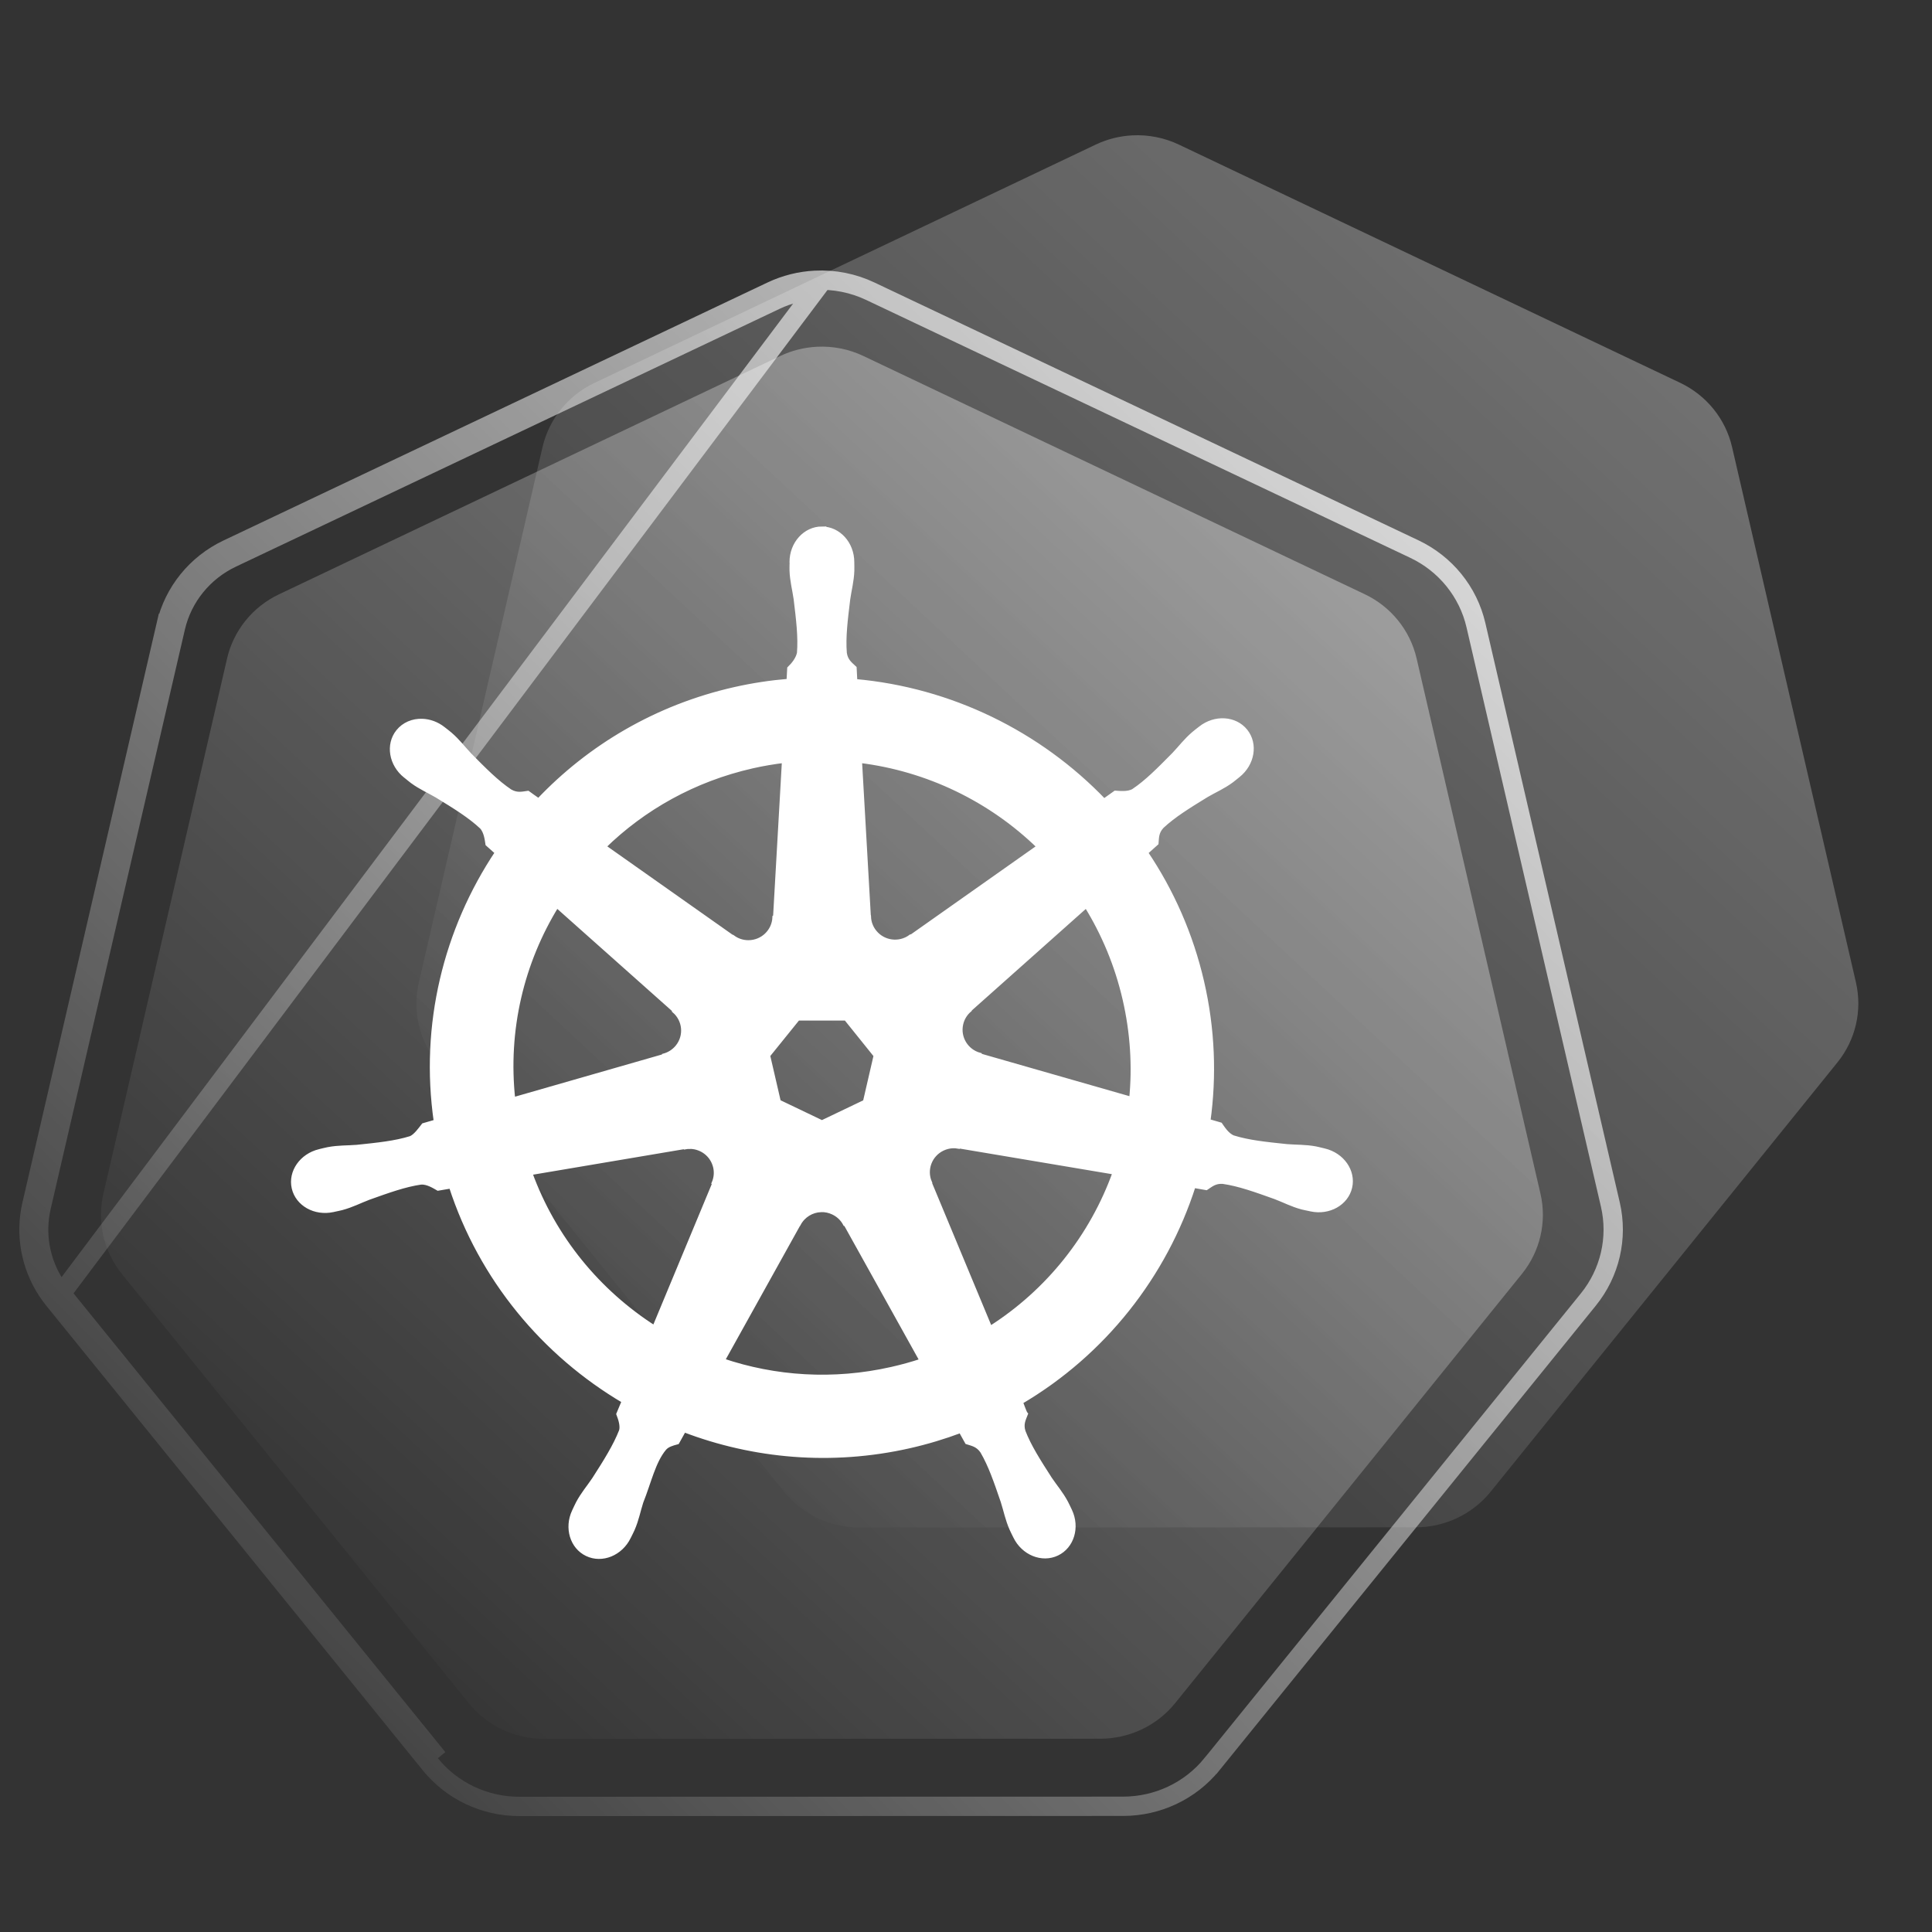 <svg width="100" height="100" viewBox="0 0 100 100" fill="none" xmlns="http://www.w3.org/2000/svg">
<rect x="0" y="0" width="100" height="100" fill="#333333" stroke="none"/>
<path opacity="0.4" d="M58.614 7.006C57.954 7.039 57.307 7.202 56.712 7.485L30.766 19.822C29.405 20.468 28.417 21.691 28.081 23.144L21.679 50.855C21.381 52.145 21.624 53.498 22.352 54.609C22.439 54.743 22.534 54.873 22.635 54.999L40.593 77.218C41.535 78.382 42.962 79.061 44.472 79.061L73.273 79.054C74.782 79.055 76.21 78.378 77.152 77.215L95.104 54.992C96.046 53.827 96.399 52.302 96.063 50.848L89.651 23.137C89.315 21.684 88.327 20.462 86.967 19.815L61.019 7.485C60.27 7.129 59.443 6.964 58.612 7.006H58.614Z" fill="url(#paint0_linear_1939_35825)"/>
<path opacity="0.5" d="M42.285 17.948C41.626 17.981 40.979 18.143 40.383 18.427L14.438 30.763C13.077 31.41 12.089 32.632 11.753 34.085L5.351 61.796C5.053 63.086 5.296 64.44 6.024 65.55C6.111 65.684 6.206 65.814 6.307 65.94L24.265 88.159C25.207 89.324 26.634 90.002 28.144 90.002L56.945 89.996C58.453 89.997 59.882 89.32 60.824 88.156L78.776 65.934C79.718 64.768 80.071 63.243 79.735 61.789L73.323 34.079C72.986 32.626 71.999 31.403 70.639 30.757L44.691 18.427C43.942 18.07 43.115 17.906 42.284 17.948H42.285Z" fill="url(#paint1_linear_1939_35825)"/>
<path opacity="0.8" d="M2.866 66.533C2.96 66.678 3.063 66.819 3.172 66.955M2.866 66.533C2.075 65.331 1.811 63.865 2.135 62.469M2.866 66.533L2.448 66.807C2.448 66.807 2.448 66.807 2.447 66.806M2.866 66.533L2.447 66.805C2.447 66.806 2.447 66.806 2.447 66.806M3.172 66.955L42.207 15.008C41.496 15.045 40.799 15.221 40.156 15.525L11.997 28.878M3.172 66.955L22.663 91.005L3.172 66.955ZM2.135 62.469L9.083 32.474M2.135 62.469L1.648 62.356M2.135 62.469L1.648 62.356M9.083 32.474C9.448 30.902 10.521 29.578 11.997 28.878M9.083 32.474L8.596 32.361L1.648 62.356M9.083 32.474L8.596 32.361C8.995 30.638 10.171 29.191 11.783 28.427M11.997 28.878L11.783 28.427L11.783 28.427M11.997 28.878L11.783 28.427M58.13 93.493C59.917 93.494 61.61 92.695 62.728 91.317L62.729 91.317L82.213 67.263C83.331 65.882 83.752 64.074 83.352 62.349L76.393 32.354L76.393 32.354C75.993 30.631 74.819 29.184 73.207 28.42L73.207 28.42L45.045 15.073C45.045 15.073 45.045 15.073 45.045 15.073C44.158 14.652 43.178 14.458 42.194 14.508L42.194 14.508C41.413 14.547 40.648 14.739 39.942 15.073L39.942 15.073L11.783 28.427M58.13 93.493L58.13 92.993L58.13 93.493H58.13ZM58.13 93.493L26.873 93.5C25.085 93.5 23.393 92.699 22.275 91.32L22.274 91.32L2.784 67.269L2.783 67.268C2.664 67.12 2.551 66.966 2.447 66.806M2.447 66.806C1.583 65.491 1.293 63.886 1.648 62.356M1.648 62.356C1.648 62.356 1.648 62.356 1.648 62.356M1.648 62.356L1.648 62.356" stroke="url(#paint2_linear_1939_35825)"/>
<path d="M42.543 27.375C41.685 27.375 40.989 28.144 40.99 29.092C40.99 29.107 40.994 29.121 40.994 29.135C40.992 29.264 40.986 29.42 40.99 29.532C41.011 30.079 41.131 30.497 41.203 31.001C41.333 32.08 41.443 32.974 41.375 33.805C41.309 34.119 41.078 34.405 40.87 34.604L40.834 35.258C39.902 35.335 38.964 35.475 38.027 35.687C33.995 36.597 30.522 38.664 27.879 41.455C27.707 41.339 27.408 41.124 27.319 41.059C27.041 41.096 26.761 41.181 26.396 40.97C25.701 40.504 25.067 39.861 24.302 39.088C23.951 38.718 23.697 38.365 23.28 38.008C23.186 37.927 23.041 37.818 22.935 37.734C22.609 37.476 22.225 37.341 21.853 37.329C21.375 37.313 20.917 37.498 20.615 37.874C20.08 38.542 20.252 39.561 20.996 40.152C21.004 40.158 21.012 40.163 21.02 40.169C21.122 40.251 21.247 40.357 21.341 40.427C21.784 40.752 22.188 40.918 22.628 41.176C23.558 41.746 24.327 42.22 24.938 42.791C25.177 43.043 25.218 43.489 25.25 43.682L25.748 44.125C23.084 48.115 21.85 53.044 22.579 58.067L21.93 58.255C21.759 58.474 21.515 58.821 21.263 58.925C20.463 59.175 19.565 59.267 18.479 59.38C17.969 59.422 17.529 59.397 16.989 59.498C16.87 59.52 16.704 59.564 16.573 59.594C16.569 59.594 16.565 59.597 16.561 59.598C16.553 59.6 16.545 59.603 16.537 59.604C15.622 59.824 15.034 60.662 15.223 61.486C15.412 62.311 16.306 62.813 17.228 62.615C17.234 62.614 17.244 62.613 17.251 62.612C17.262 62.61 17.27 62.605 17.281 62.603C17.409 62.574 17.57 62.544 17.682 62.514C18.213 62.372 18.599 62.164 19.075 61.983C20.103 61.616 20.954 61.309 21.783 61.19C22.129 61.163 22.495 61.402 22.676 61.504L23.354 61.389C24.911 66.194 28.176 70.079 32.309 72.516L32.027 73.191C32.129 73.453 32.24 73.805 32.165 74.064C31.863 74.842 31.348 75.663 30.759 76.578C30.475 77.001 30.184 77.329 29.927 77.813C29.865 77.93 29.787 78.107 29.727 78.23C29.328 79.079 29.621 80.059 30.387 80.425C31.16 80.795 32.116 80.405 32.532 79.554C32.532 79.553 32.535 79.552 32.535 79.55C32.535 79.55 32.535 79.548 32.535 79.547C32.594 79.427 32.677 79.268 32.727 79.154C32.947 78.652 33.02 78.222 33.175 77.737C33.586 76.71 33.812 75.632 34.377 74.961C34.532 74.778 34.785 74.707 35.046 74.637L35.398 74.003C39.002 75.38 43.036 75.749 47.065 74.839C47.985 74.631 48.872 74.362 49.73 74.04C49.828 74.214 50.012 74.55 50.061 74.634C50.328 74.721 50.617 74.765 50.854 75.112C51.278 75.832 51.567 76.683 51.919 77.711C52.074 78.196 52.151 78.626 52.371 79.128C52.42 79.242 52.504 79.403 52.563 79.524C52.976 80.378 53.937 80.77 54.71 80.399C55.477 80.031 55.77 79.053 55.37 78.203C55.311 78.081 55.229 77.903 55.168 77.787C54.911 77.303 54.62 76.979 54.335 76.555C53.747 75.64 53.259 74.879 52.958 74.101C52.831 73.7 52.979 73.45 53.077 73.191C53.018 73.124 52.892 72.745 52.818 72.566C57.114 70.042 60.283 66.013 61.77 61.359C61.971 61.391 62.32 61.452 62.434 61.474C62.668 61.321 62.882 61.121 63.304 61.154C64.133 61.273 64.984 61.58 66.011 61.947C66.489 62.128 66.874 62.34 67.405 62.481C67.517 62.511 67.678 62.539 67.806 62.567C67.817 62.569 67.825 62.574 67.836 62.576C67.843 62.577 67.853 62.578 67.859 62.58C68.78 62.777 69.674 62.275 69.864 61.45C70.053 60.625 69.466 59.788 68.549 59.568C68.417 59.537 68.228 59.487 68.098 59.462C67.558 59.361 67.118 59.385 66.608 59.344C65.523 59.231 64.624 59.139 63.824 58.889C63.498 58.763 63.267 58.377 63.154 58.219L62.526 58.037C62.851 55.697 62.764 53.26 62.201 50.822C61.633 48.362 60.63 46.112 59.291 44.129C59.452 43.983 59.756 43.716 59.842 43.637C59.867 43.36 59.845 43.068 60.134 42.762C60.745 42.191 61.514 41.718 62.444 41.147C62.884 40.89 63.292 40.723 63.735 40.398C63.835 40.324 63.972 40.208 64.077 40.125C64.822 39.533 64.993 38.513 64.458 37.846C63.923 37.18 62.886 37.116 62.142 37.708C62.036 37.791 61.892 37.9 61.797 37.982C61.38 38.339 61.123 38.691 60.771 39.062C60.005 39.836 59.373 40.482 58.677 40.947C58.376 41.121 57.935 41.061 57.734 41.049L57.144 41.469C53.775 37.954 49.19 35.707 44.251 35.27C44.238 35.064 44.22 34.692 44.215 34.58C44.014 34.388 43.769 34.223 43.708 33.808C43.64 32.977 43.753 32.084 43.884 31.005C43.956 30.501 44.076 30.082 44.096 29.535C44.101 29.41 44.093 29.23 44.093 29.095C44.093 28.147 43.398 27.378 42.541 27.378L42.543 27.375ZM40.599 39.362L40.138 47.468L40.105 47.485C40.074 48.21 39.474 48.789 38.737 48.789C38.435 48.789 38.157 48.693 37.931 48.528L37.918 48.535L31.238 43.823C33.291 41.814 35.917 40.33 38.943 39.646C39.496 39.521 40.048 39.428 40.599 39.362ZM44.491 39.362C48.024 39.794 51.293 41.386 53.796 43.826L47.159 48.508L47.136 48.499C46.546 48.926 45.717 48.821 45.257 48.247C45.069 48.013 44.97 47.737 44.959 47.458L44.952 47.455L44.491 39.362ZM28.816 46.851L34.915 52.28L34.909 52.313C35.459 52.79 35.541 53.616 35.081 54.189C34.893 54.423 34.641 54.581 34.371 54.655L34.364 54.681L26.547 56.926C26.148 53.305 27.006 49.787 28.817 46.852L28.816 46.851ZM56.229 46.854C57.135 48.316 57.822 49.948 58.23 51.718C58.633 53.467 58.736 55.212 58.569 56.899L50.711 54.647L50.705 54.614C50.001 54.423 49.568 53.711 49.732 52.997C49.799 52.704 49.955 52.457 50.166 52.274L50.163 52.257L56.228 46.855L56.229 46.854ZM41.293 52.699H43.792L45.344 54.63L44.787 57.041L42.544 58.114L40.294 57.037L39.736 54.627L41.293 52.699ZM49.304 59.309C49.41 59.304 49.516 59.313 49.619 59.332L49.632 59.316L57.719 60.676C56.535 63.985 54.271 66.852 51.245 68.769L48.106 61.224L48.116 61.211C47.827 60.544 48.116 59.763 48.779 59.444C48.949 59.363 49.127 59.318 49.304 59.309ZM35.721 59.342C36.338 59.35 36.892 59.777 37.036 60.402C37.103 60.694 37.07 60.984 36.959 61.241L36.983 61.27L33.877 68.74C30.973 66.885 28.66 64.11 27.423 60.703L35.44 59.349L35.453 59.366C35.542 59.349 35.633 59.342 35.721 59.343V59.342ZM42.494 62.614C42.709 62.607 42.927 62.65 43.134 62.75C43.406 62.88 43.616 63.085 43.748 63.331H43.778L47.73 70.437C47.217 70.608 46.69 70.754 46.15 70.876C43.128 71.559 40.114 71.352 37.386 70.427L41.328 63.335H41.334C41.571 62.895 42.019 62.632 42.493 62.615L42.494 62.614Z" fill="white" stroke="white" stroke-width="0.25"/>
<defs>
<linearGradient id="paint0_linear_1939_35825" x1="102.49" y1="-0.81" x2="32.181" y2="74.598" gradientUnits="userSpaceOnUse">
<stop stop-color="white"/>
<stop offset="1" stop-color="white" stop-opacity="0"/>
</linearGradient>
<linearGradient id="paint1_linear_1939_35825" x1="86.162" y1="10.131" x2="15.852" y2="85.54" gradientUnits="userSpaceOnUse">
<stop stop-color="white"/>
<stop offset="1" stop-color="white" stop-opacity="0"/>
</linearGradient>
<linearGradient id="paint2_linear_1939_35825" x1="79.411" y1="20.132" x2="6.287" y2="92.671" gradientUnits="userSpaceOnUse">
<stop stop-color="white"/>
<stop offset="1" stop-color="white" stop-opacity="0"/>
</linearGradient>
</defs>
</svg>
